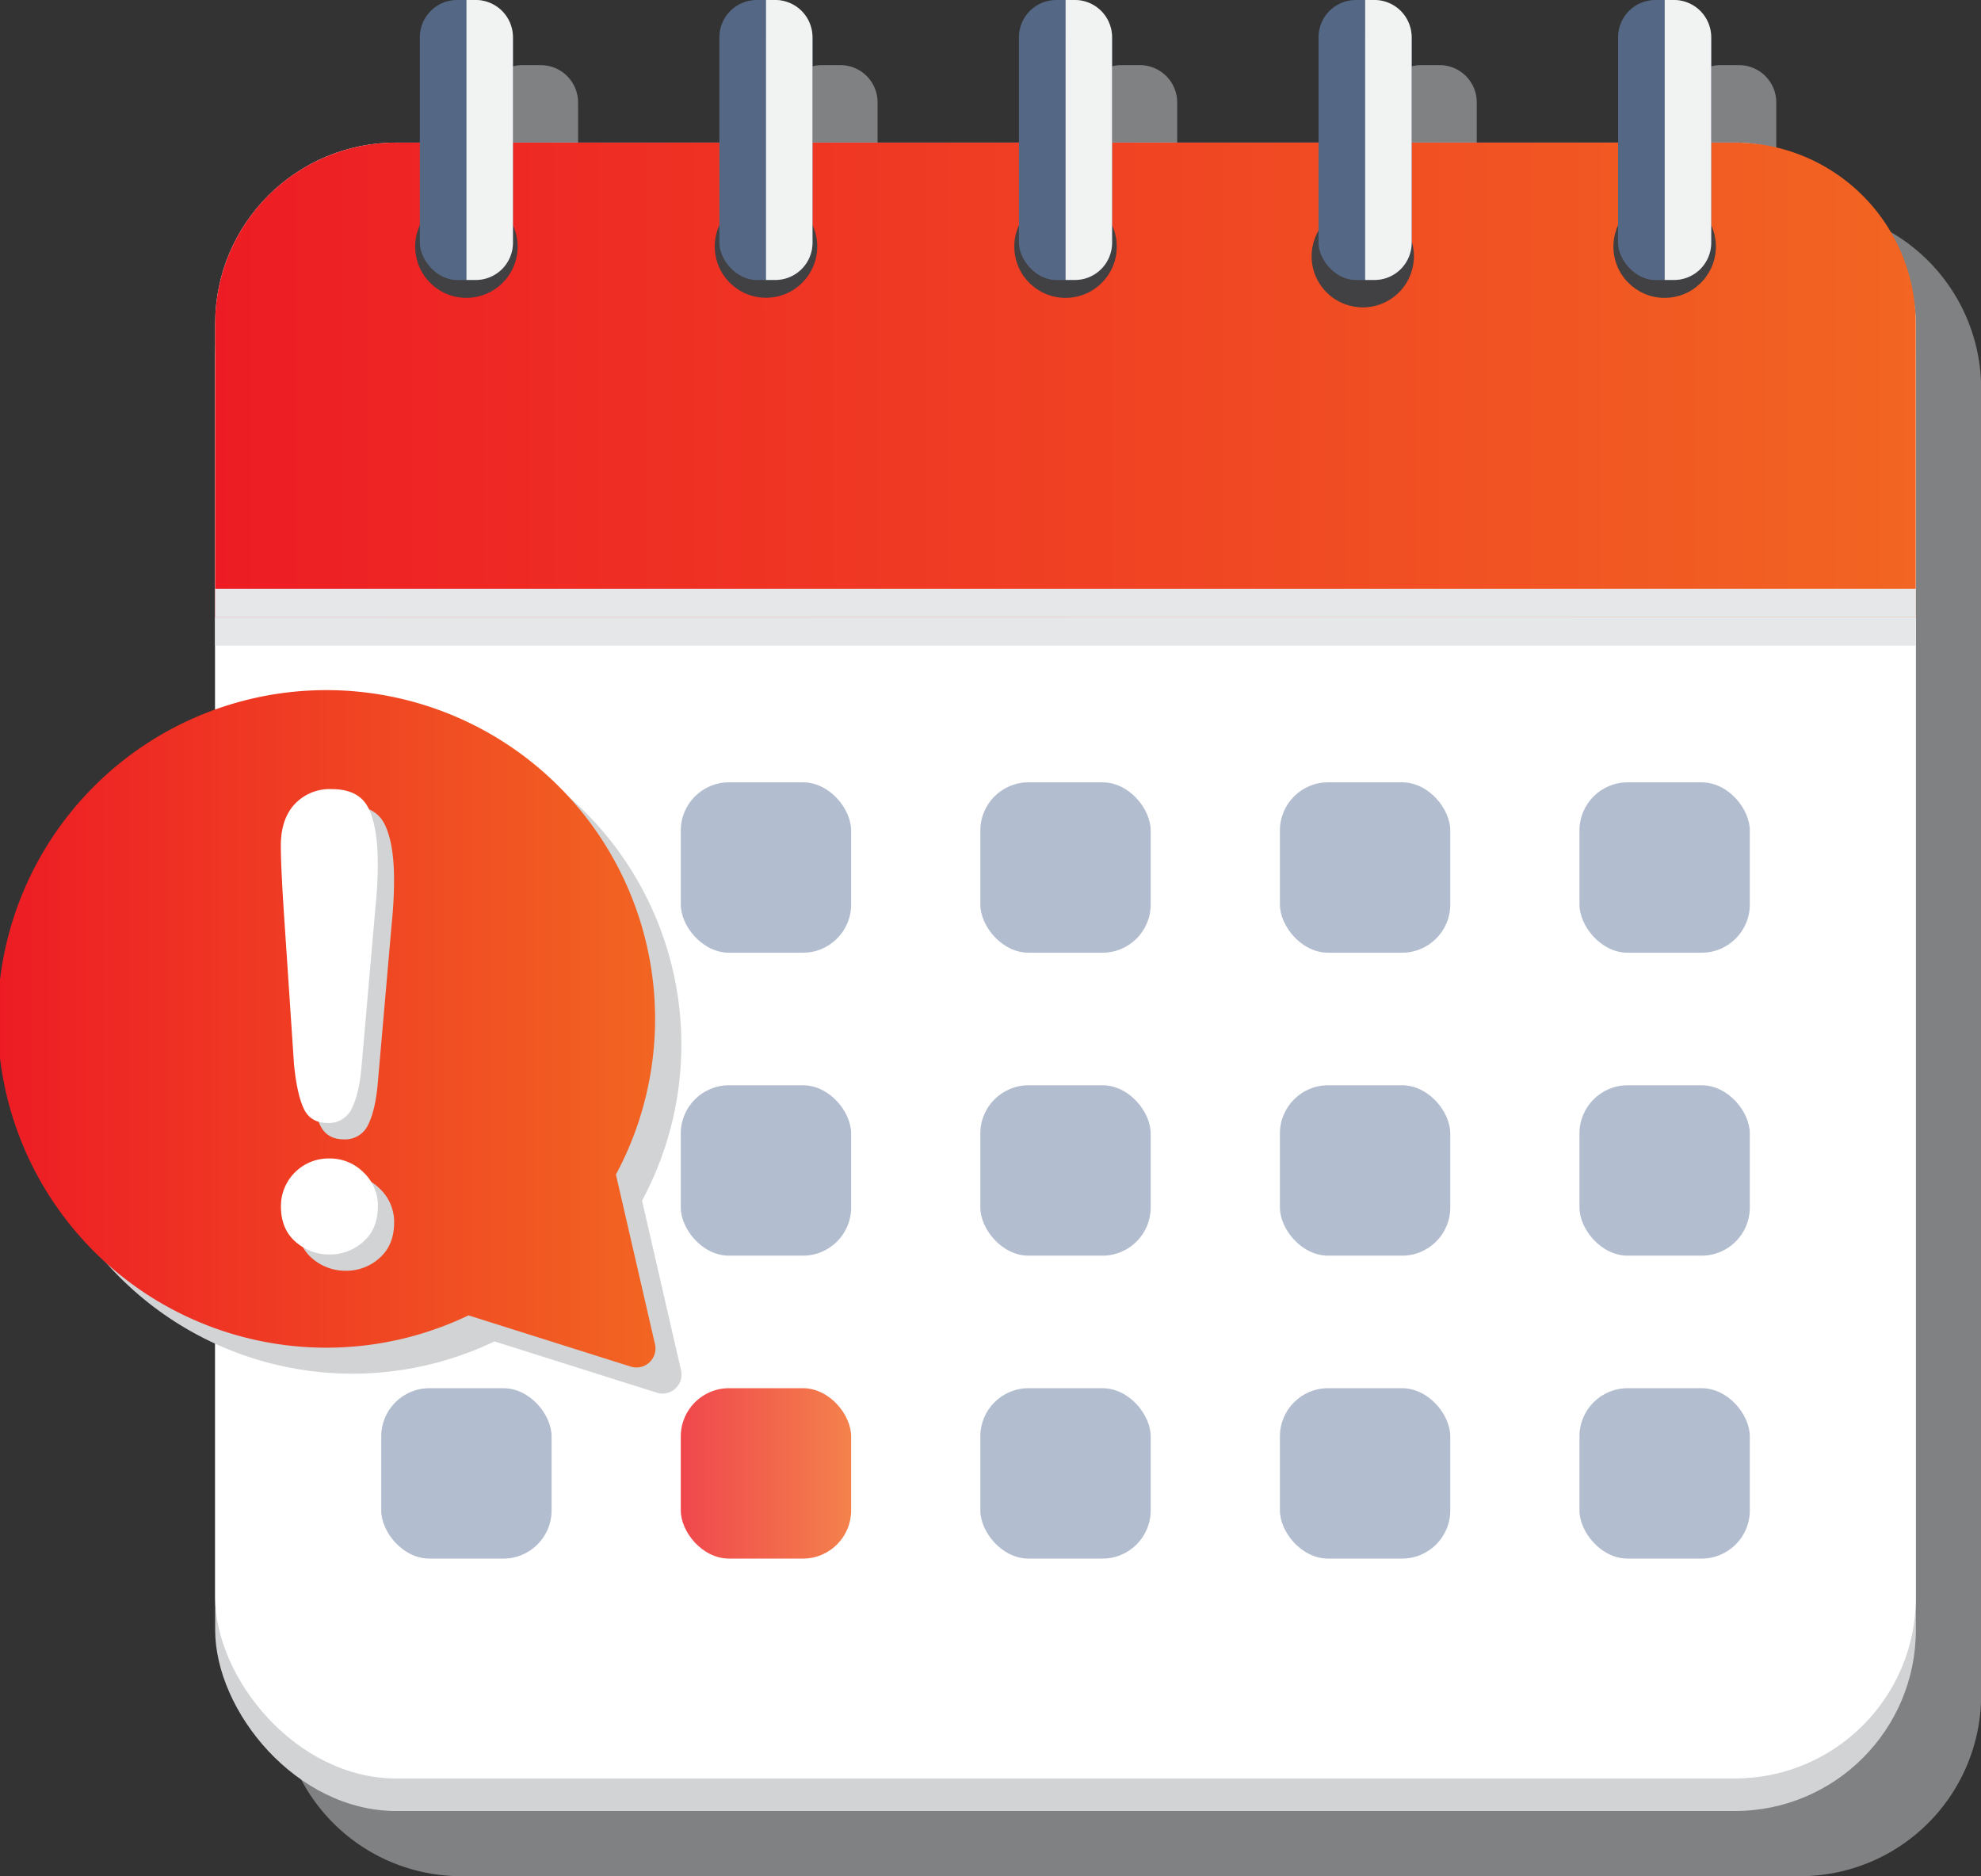 <svg xmlns="http://www.w3.org/2000/svg" xmlns:xlink="http://www.w3.org/1999/xlink" viewBox="0 0 639.24 605.3"><rect x="0" y="0" width="639.24" height="605.3" fill="#333333" stroke="none"/><defs><style>.cls-1{isolation:isolate;}.cls-12,.cls-2,.cls-3{fill:#d1d3d4;}.cls-2{opacity:0.49;}.cls-12,.cls-14,.cls-2,.cls-8,.cls-9{mix-blend-mode:multiply;}.cls-4{fill:#fff;}.cls-5{fill:url(#linear-gradient);}.cls-6{fill:#414042;}.cls-7{fill:#546885;}.cls-8{fill:#f1f2f2;}.cls-9{fill:#e6e7e8;}.cls-10{fill:#b2bdcf;}.cls-11{opacity:0.81;fill:url(#linear-gradient-2);}.cls-13{fill:url(#linear-gradient-3);}</style><linearGradient id="linear-gradient" x1="313.25" y1="329.14" x2="862.04" y2="329.14" gradientUnits="userSpaceOnUse"><stop offset="0" stop-color="#ed1c24"/><stop offset="1" stop-color="#f26522"/></linearGradient><linearGradient id="linear-gradient-2" x1="219.68" y1="475.34" x2="274.65" y2="475.34" xlink:href="#linear-gradient"/><linearGradient id="linear-gradient-3" x1="243.82" y1="538.88" x2="455.34" y2="538.88" xlink:href="#linear-gradient"/></defs><g class="cls-1"><g id="Ñëîé_1" data-name="Ñëîé 1"><path class="cls-2" d="M824.64,273.59H817v-34a12.05,12.05,0,0,0-12-12h-6a12,12,0,0,0-12,12v34H720.35v-34a12,12,0,0,0-12-12h-6a12,12,0,0,0-12,12v34H623.69v-34a12.07,12.07,0,0,0-12-12h-6a12,12,0,0,0-12,12v34H527v-34a12,12,0,0,0-12-12h-6a12,12,0,0,0-12,12v34H430.36v-34a12.05,12.05,0,0,0-12-12h-6a12,12,0,0,0-12,12v34h-7.62A58.42,58.42,0,0,0,334.27,332V753.45a58.41,58.41,0,0,0,58.42,58.42h432a58.42,58.42,0,0,0,58.42-58.42V332A58.43,58.43,0,0,0,824.64,273.59Z" transform="translate(-243.82 -206.58)"/><rect class="cls-3" x="69.43" y="56.5" width="548.79" height="527.77" rx="58.42"/><rect class="cls-4" x="69.43" y="46" width="548.79" height="527.77" rx="58.42"/><path class="cls-5" d="M862,311v94.72H313.25V311a58.43,58.43,0,0,1,58.42-58.42h432A58.42,58.42,0,0,1,862,311Z" transform="translate(-243.82 -206.58)"/><circle class="cls-6" cx="394.32" cy="286.14" r="16.53" transform="translate(-284.38 -140.08) rotate(-9.17)"/><rect class="cls-7" x="135.47" width="30.05" height="90.34" rx="12.02"/><path class="cls-8" d="M409.34,218.6v66.3a12,12,0,0,1-12,12h-3V206.58h3A12,12,0,0,1,409.34,218.6Z" transform="translate(-243.82 -206.58)"/><circle class="cls-6" cx="490.98" cy="286.14" r="16.53" transform="translate(-269.55 -156.97) rotate(-5.64)"/><rect class="cls-7" x="232.14" width="30.05" height="90.34" rx="12.02"/><path class="cls-8" d="M506,218.6v66.3a12,12,0,0,1-12,12h-3V206.58h3A12,12,0,0,1,506,218.6Z" transform="translate(-243.82 -206.58)"/><circle class="cls-6" cx="587.65" cy="286.14" r="16.53" transform="translate(-274.27 -132.93) rotate(-6.99)"/><rect class="cls-7" x="328.8" width="30.05" height="90.34" rx="12.02"/><path class="cls-8" d="M602.67,218.6v66.3a12,12,0,0,1-12,12h-3V206.58h3A12,12,0,0,1,602.67,218.6Z" transform="translate(-243.82 -206.58)"/><circle class="cls-6" cx="684.31" cy="286.14" r="16.53" transform="matrix(0.87, -0.49, 0.49, 0.87, -295.81, 169.03)"/><rect class="cls-7" x="425.47" width="30.05" height="90.34" rx="12.02"/><path class="cls-8" d="M699.34,218.6v66.3a12,12,0,0,1-12,12h-3V206.58h3A12,12,0,0,1,699.34,218.6Z" transform="translate(-243.82 -206.58)"/><circle class="cls-6" cx="780.97" cy="286.14" r="16.53" transform="translate(-265.44 -138.68) rotate(-4.91)"/><rect class="cls-7" x="522.13" width="30.05" height="90.34" rx="12.02"/><path class="cls-8" d="M796,218.6v66.3a12,12,0,0,1-12,12h-3V206.58h3A12,12,0,0,1,796,218.6Z" transform="translate(-243.82 -206.58)"/><rect class="cls-9" x="69.43" y="189.94" width="548.79" height="9.19"/><rect class="cls-9" x="69.43" y="199.13" width="548.79" height="9.19"/><rect class="cls-10" x="123.02" y="252.39" width="54.97" height="54.97" rx="15.55"/><rect class="cls-10" x="219.68" y="252.39" width="54.97" height="54.97" rx="15.55"/><rect class="cls-10" x="316.34" y="252.39" width="54.97" height="54.97" rx="15.55"/><rect class="cls-10" x="413.01" y="252.39" width="54.97" height="54.97" rx="15.55"/><rect class="cls-10" x="509.67" y="252.39" width="54.97" height="54.97" rx="15.55"/><rect class="cls-10" x="123.02" y="350.13" width="54.97" height="54.97" rx="15.55"/><rect class="cls-10" x="219.68" y="350.13" width="54.97" height="54.97" rx="15.55"/><rect class="cls-10" x="316.34" y="350.13" width="54.97" height="54.97" rx="15.55"/><rect class="cls-10" x="413.01" y="350.13" width="54.97" height="54.97" rx="15.55"/><rect class="cls-10" x="509.67" y="350.13" width="54.97" height="54.97" rx="15.55"/><rect class="cls-10" x="123.02" y="447.86" width="54.97" height="54.97" rx="15.55"/><rect class="cls-11" x="219.68" y="447.86" width="54.97" height="54.97" rx="15.55"/><rect class="cls-10" x="316.34" y="447.86" width="54.97" height="54.97" rx="15.55"/><rect class="cls-10" x="413.01" y="447.86" width="54.97" height="54.97" rx="15.55"/><rect class="cls-10" x="509.67" y="447.86" width="54.97" height="54.97" rx="15.55"/><path class="cls-12" d="M463.58,648.66,451,593.92a106.15,106.15,0,1,0-47.62,45.42l52.4,16.55A6.13,6.13,0,0,0,463.58,648.66Z" transform="translate(-243.82 -206.58)"/><path class="cls-13" d="M455.18,640.25l-12.61-54.74A106.07,106.07,0,1,0,395,630.94l52.39,16.54A6.14,6.14,0,0,0,455.18,640.25Z" transform="translate(-243.82 -206.58)"/><g class="cls-14"><path class="cls-3" d="M343.94,555.08l-3.32-49.62q-.93-14.49-.93-20.82,0-8.59,4.51-13.41a15.47,15.47,0,0,1,11.86-4.82q8.91,0,11.91,6.16t3,17.77a136.47,136.47,0,0,1-.72,13.88l-4.46,51.07q-.72,9.12-3.1,14a8.15,8.15,0,0,1-7.88,4.87c-3.72,0-6.32-1.57-7.76-4.71S344.56,561.5,343.94,555.08Z" transform="translate(-243.82 -206.58)"/><path class="cls-3" d="M355.44,616.55a16.36,16.36,0,0,1-11-4.09q-4.71-4.1-4.71-11.45a14.86,14.86,0,0,1,4.51-10.93,15,15,0,0,1,11-4.51,15.35,15.35,0,0,1,11.13,4.51A14.69,14.69,0,0,1,371,601q0,7.25-4.66,11.39A15.87,15.87,0,0,1,355.44,616.55Z" transform="translate(-243.82 -206.58)"/></g><path class="cls-4" d="M338.68,549.83l-3.31-49.62q-.93-14.5-.93-20.82,0-8.59,4.5-13.42a15.49,15.49,0,0,1,11.86-4.81q8.91,0,11.92,6.16t3,17.76A133.88,133.88,0,0,1,365,499L360.54,550q-.72,9.12-3.11,14a8.13,8.13,0,0,1-7.87,4.87q-5.6,0-7.77-4.72T338.68,549.83Z" transform="translate(-243.82 -206.58)"/><path class="cls-4" d="M350.18,611.29a16.28,16.28,0,0,1-11-4.09q-4.71-4.1-4.71-11.45A15.38,15.38,0,0,1,350,580.32a15.34,15.34,0,0,1,11.14,4.51,14.7,14.7,0,0,1,4.61,10.92q0,7.26-4.66,11.4A15.89,15.89,0,0,1,350.18,611.29Z" transform="translate(-243.82 -206.58)"/></g></g></svg>